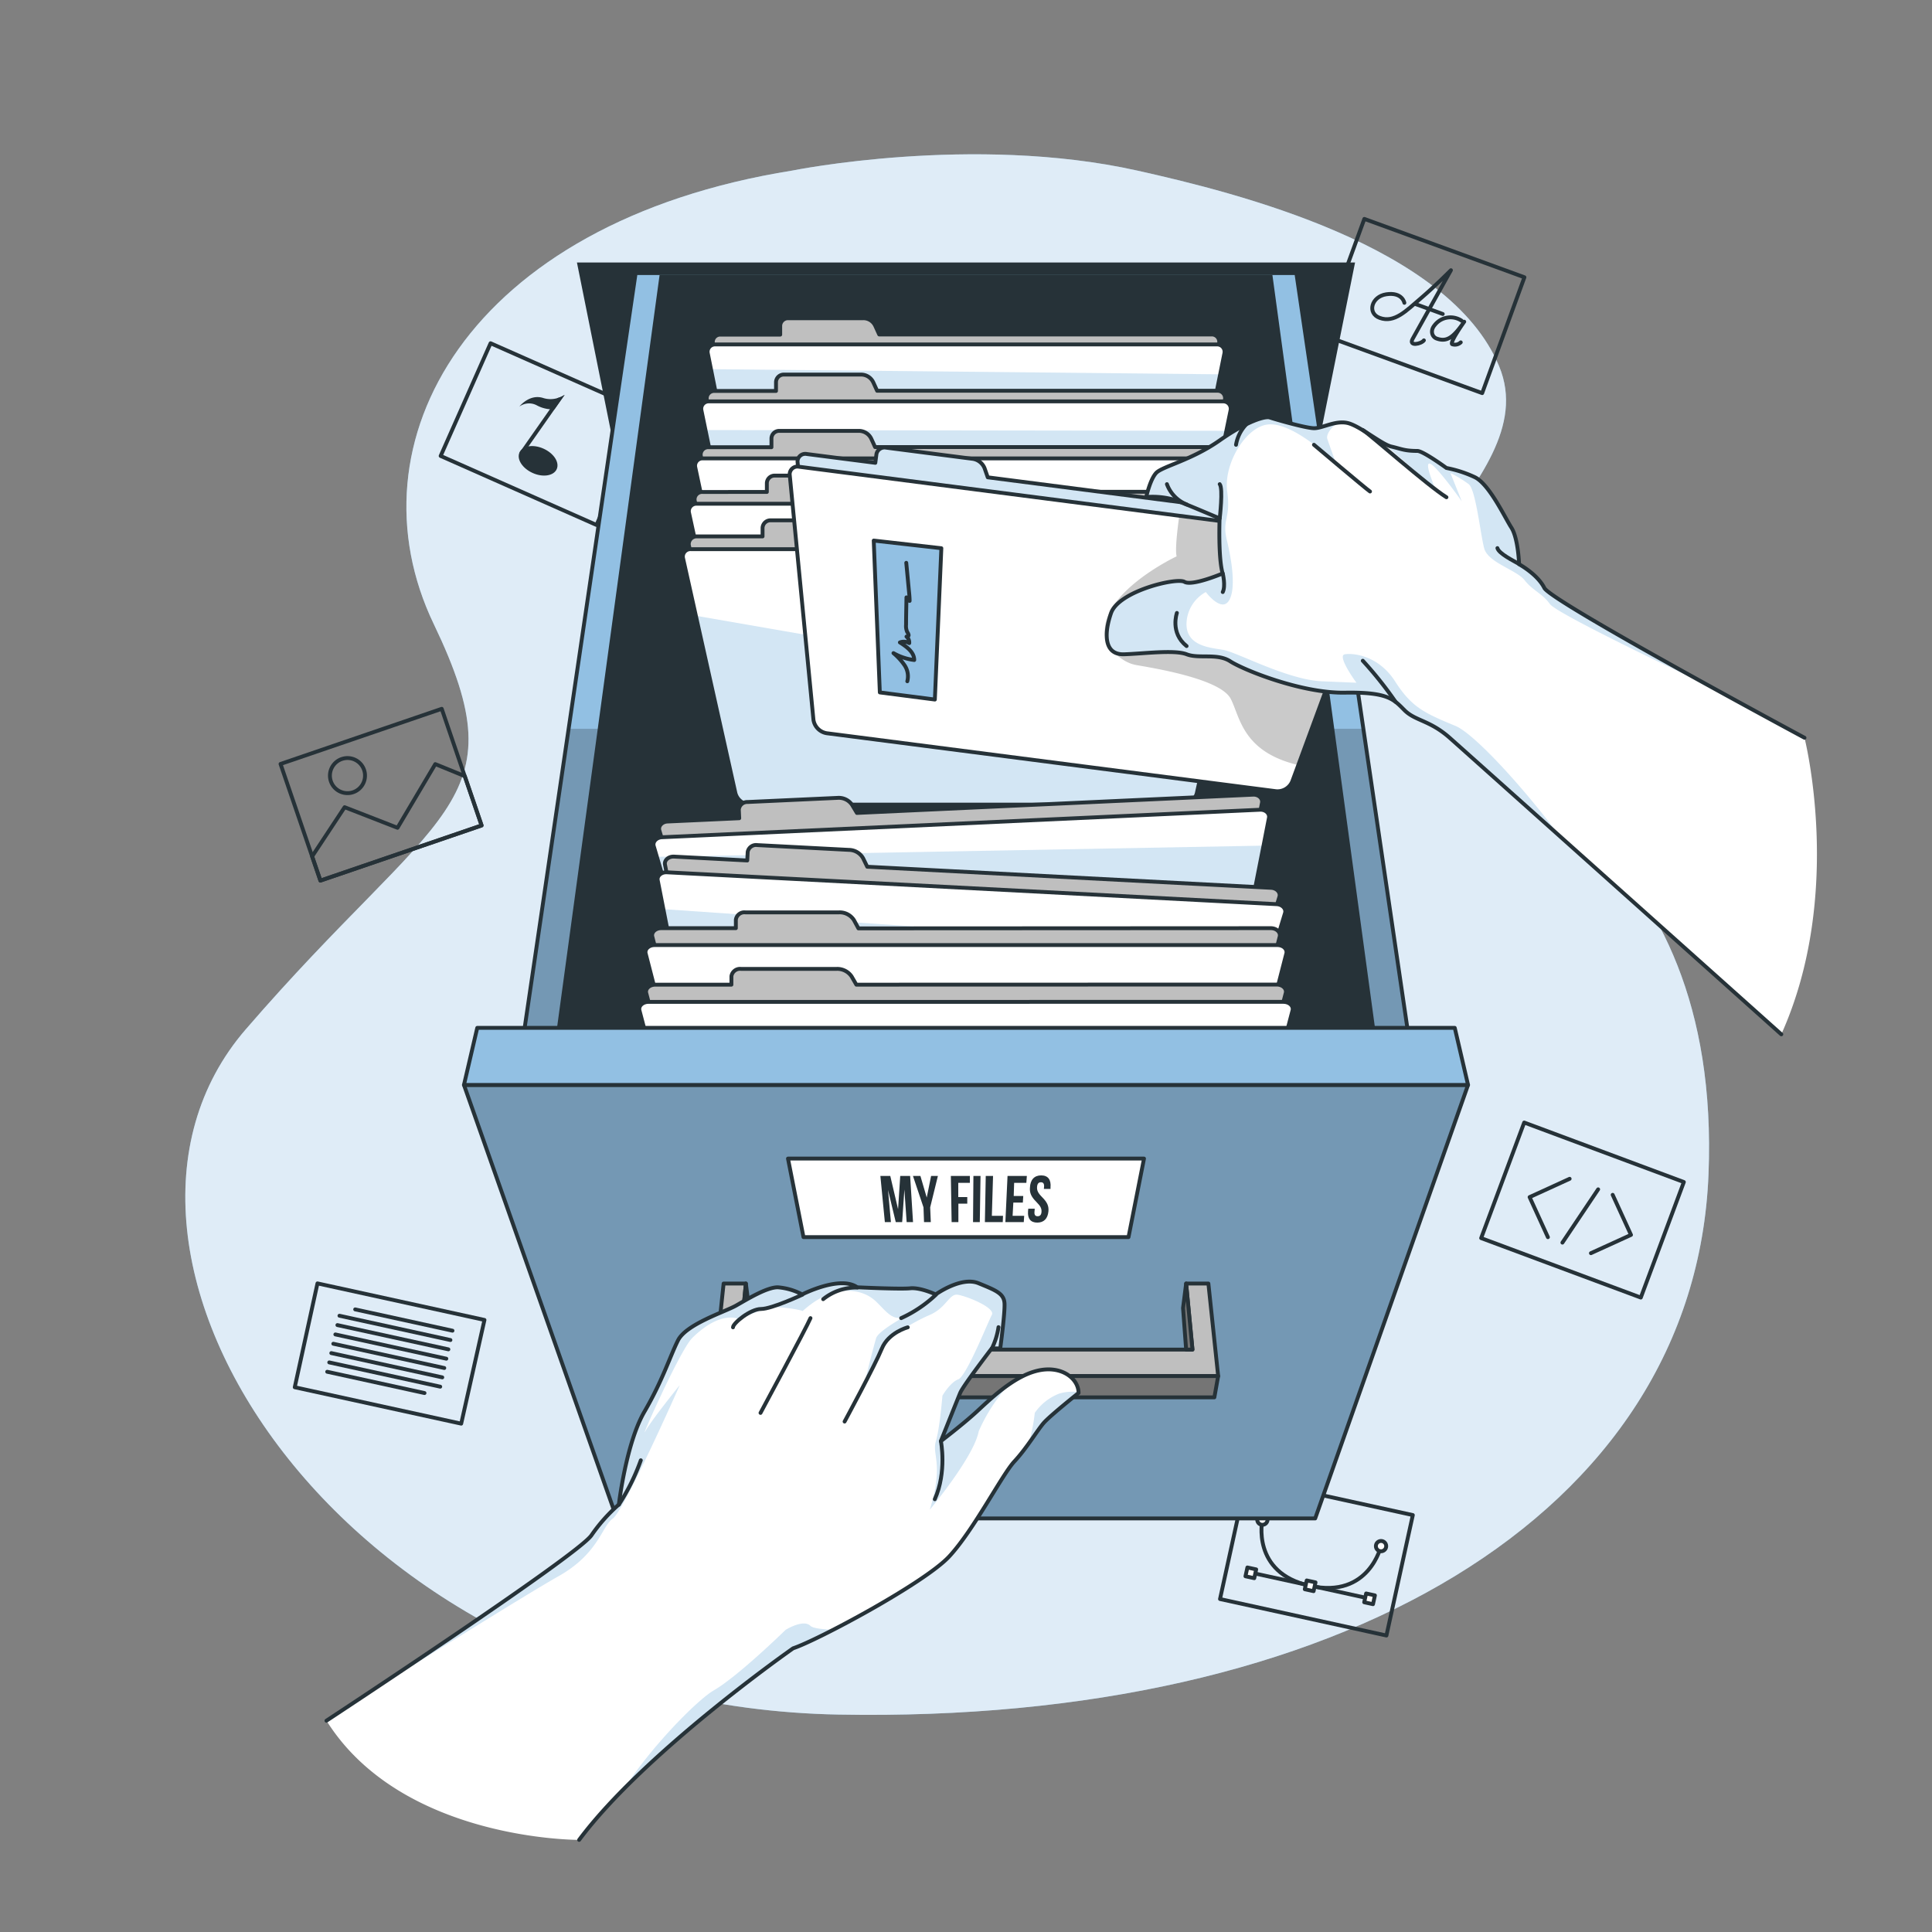 <svg xmlns="http://www.w3.org/2000/svg" xmlns:xlink="http://www.w3.org/1999/xlink" viewBox="0 0 500 500"><rect x="0" y="0" width="500" height="500" fill="#808080" stroke="none"/><defs><clipPath id="freepik--clip-path--inject-99"><polyline points="164.43 71.18 134.75 273.01 365.25 273.01 335.57 71.18" style="fill:#92C0E3;stroke:#263238;stroke-linecap:round;stroke-linejoin:round"></polyline></clipPath><clipPath id="freepik--clip-path-2--inject-99"><path d="M316.88,91.41l-1.1,5.46-11.3,56.19a3.7,3.7,0,0,1-3.63,3H199.15a3.7,3.7,0,0,1-3.63-3L184,95.54l-.83-4.13A1.9,1.9,0,0,1,185,89.14H315A1.9,1.9,0,0,1,316.88,91.41Z" style="fill:#fff;stroke:#263238;stroke-linecap:round;stroke-linejoin:round"></path></clipPath><clipPath id="freepik--clip-path-3--inject-99"><path d="M318.48,106.15l-1.1,5.34-11.59,56.13a3.77,3.77,0,0,1-3.72,3H197.93a3.77,3.77,0,0,1-3.72-3L182.58,111.3l-1.06-5.15a1.91,1.91,0,0,1,1.9-2.27H316.58A1.91,1.91,0,0,1,318.48,106.15Z" style="fill:#fff;stroke:#263238;stroke-linecap:round;stroke-linejoin:round"></path></clipPath><clipPath id="freepik--clip-path-4--inject-99"><path d="M321.25,142.12H178.75a1.94,1.94,0,0,0-2,2.24l3.34,15,10.24,45.93a4,4,0,0,0,4,2.94H305.73a4,4,0,0,0,4-2.94l5-22.53,8.56-38.39A1.94,1.94,0,0,0,321.25,142.12Z" style="fill:#fff;stroke:#263238;stroke-linecap:round;stroke-linejoin:round"></path></clipPath><clipPath id="freepik--clip-path-5--inject-99"><path d="M328.4,211.67,327,218.85l-10.57,53.63a4.29,4.29,0,0,1-4.19,3.1l-121.07,5.56a4.29,4.29,0,0,1-4.46-2.7L170,221.74l-.81-2.75c-.33-1.13.69-2.25,2.11-2.31l154.81-7.12C327.52,209.5,328.63,210.52,328.4,211.67Z" style="fill:#fff;stroke:#263238;stroke-linecap:round;stroke-linejoin:round"></path></clipPath><clipPath id="freepik--clip-path-6--inject-99"><path d="M332.56,236.32l-3,9.88-15.14,49.26a4.36,4.36,0,0,1-4.56,2.66l-123.47-6.45a4.38,4.38,0,0,1-4.26-3.12l-10.45-53.27-1.46-7.45c-.23-1.15.92-2.16,2.37-2.08L330.42,234C331.87,234.08,332.91,235.2,332.56,236.32Z" style="fill:#fff;stroke:#263238;stroke-linecap:round;stroke-linejoin:round"></path></clipPath><clipPath id="freepik--clip-path-7--inject-99"><polygon points="340.37 392.97 159.63 392.97 120.07 280.78 379.93 280.78 340.37 392.97" style="fill:#92C0E3;stroke:#263238;stroke-linecap:round;stroke-linejoin:round"></polygon></clipPath><clipPath id="freepik--clip-path-8--inject-99"><path d="M255.63,123.53l-.82-2.35a3.93,3.93,0,0,0-3.26-2.46l-22.24-2.87a2.13,2.13,0,0,0-2.49,1.68l-.29,2.25-17.72-2.28a2,2,0,0,0-2.41,2l6.31,65.14,120,15.47,22.62-61.41a2,2,0,0,0-1.82-2.54Z" style="fill:#fff;stroke:#263238;stroke-linecap:round;stroke-linejoin:round"></path></clipPath><clipPath id="freepik--clip-path-9--inject-99"><path d="M356.48,142.39,336,198l-1.58,4.28a4.15,4.15,0,0,1-4.51,2.44L214.26,189.8a4.15,4.15,0,0,1-3.74-3.51l-6.15-63.5a2,2,0,0,1,2.41-2l98.42,12.69,49.46,6.37A2,2,0,0,1,356.48,142.39Z" style="fill:#fff;stroke:#263238;stroke-linecap:round;stroke-linejoin:round"></path></clipPath></defs><g id="freepik--background-simple--inject-99"><path d="M205.06,44.14s46.72-9.47,89.23,0c26,5.79,80.75,19.52,93.68,50.64s-49.3,57.67-18.73,89.24c13.19,13.62,76.48,31.58,72.92,119.92S345.87,446.13,217,443.73,13.73,324.14,63.57,266.43s71.3-57.88,48.71-104.88S121.05,57.59,205.06,44.14Z" style="fill:#92C0E3"></path><path d="M205.06,44.14s46.72-9.47,89.23,0c26,5.79,80.75,19.52,93.68,50.64s-49.3,57.67-18.73,89.24c13.19,13.62,76.48,31.58,72.92,119.92S345.87,446.13,217,443.73,13.73,324.14,63.57,266.43s71.3-57.88,48.71-104.88S121.05,57.59,205.06,44.14Z" style="fill:#fff;opacity:0.7"></path></g><g id="freepik--Graphics--inject-99"><polygon points="115.94 188.19 124.64 213.63 82.92 227.9 72.6 197.71 114.32 183.44 115.94 188.19" style="fill:none;stroke:#263238;stroke-linecap:round;stroke-linejoin:round"></polygon><polygon points="120.28 200.86 124.64 213.63 82.92 227.9 80.78 221.64 89.19 208.9 102.88 214.23 112.65 197.75 120.28 200.86" style="fill:none;stroke:#263238;stroke-linecap:round;stroke-linejoin:round"></polygon><path d="M94.22,199.25a4.54,4.54,0,1,1-5.76-2.82A4.53,4.53,0,0,1,94.22,199.25Z" style="fill:none;stroke:#263238;stroke-linecap:round;stroke-linejoin:round"></path><polygon points="364.56 397 358.81 423.27 315.74 413.83 322.56 382.67 365.64 392.1 364.56 397" style="fill:none;stroke:#263238;stroke-linecap:round;stroke-linejoin:round"></polygon><line x1="324.28" y1="407.11" x2="353.87" y2="413.59" style="fill:none;stroke:#263238;stroke-linecap:round;stroke-linejoin:round"></line><path d="M326.7,393.3s-3,13.75,12.36,17.12S357.43,400,357.43,400" style="fill:none;stroke:#263238;stroke-linecap:round;stroke-linejoin:round"></path><path d="M328,393.59a1.34,1.34,0,0,1-1.58,1,1.33,1.33,0,1,1,1.58-1Z" style="fill:#fff;stroke:#263238;stroke-linecap:round;stroke-linejoin:round"></path><path d="M358.73,400.32a1.33,1.33,0,1,1-2.59-.57,1.33,1.33,0,0,1,2.59.57Z" style="fill:#fff;stroke:#263238;stroke-linecap:round;stroke-linejoin:round"></path><rect x="322.53" y="405.89" width="2.33" height="2.33" transform="translate(94.57 -59.82) rotate(12.35)" style="fill:#fff;stroke:#263238;stroke-linecap:round;stroke-linejoin:round"></rect><rect x="337.89" y="409.25" width="2.33" height="2.33" transform="translate(95.64 -63.03) rotate(12.35)" style="fill:#fff;stroke:#263238;stroke-linecap:round;stroke-linejoin:round"></rect><rect x="353.26" y="412.62" width="2.33" height="2.33" transform="translate(96.72 -66.24) rotate(12.35)" style="fill:#fff;stroke:#263238;stroke-linecap:round;stroke-linejoin:round"></rect><polygon points="165.25 111.27 154.37 135.86 114.04 118 126.96 88.83 167.28 106.68 165.25 111.27" style="fill:none;stroke:#263238;stroke-linecap:round;stroke-linejoin:round"></polygon><path d="M144.08,121.41c-.77,1.74-3.56,2.2-6.22,1s-4.19-3.55-3.42-5.3,3.56-2.2,6.22-1S144.85,119.66,144.08,121.41Z" style="fill:#263238"></path><path d="M146.12,102.2l-10.76,15.35-.92-.41,7.87-11.22,2-2.92a6.14,6.14,0,0,0,1.76-.79Z" style="fill:#263238"></path><path d="M146.11,102.21l-2.61,3.7a5.65,5.65,0,0,1-1.19,0,8.56,8.56,0,0,1-3.37-1,4.26,4.26,0,0,0-4.53.31c.13-.16,2.67-3.33,6.17-2.22a6.26,6.26,0,0,0,3.77,0A6.14,6.14,0,0,0,146.11,102.21Z" style="fill:#263238"></path><polygon points="434.03 310.61 424.64 335.81 383.32 320.42 394.46 290.51 435.78 305.91 434.03 310.61" style="fill:none;stroke:#263238;stroke-linecap:round;stroke-linejoin:round"></polygon><polyline points="406.22 305.07 395.86 309.81 400.6 320.18" style="fill:none;stroke:#263238;stroke-linecap:round;stroke-linejoin:round"></polyline><polyline points="411.73 324.32 422.1 319.59 417.36 309.22" style="fill:none;stroke:#263238;stroke-linecap:round;stroke-linejoin:round"></polyline><line x1="413.6" y1="307.8" x2="404.35" y2="321.59" style="fill:none;stroke:#263238;stroke-linecap:round;stroke-linejoin:round"></line><polygon points="392.8 76.47 383.59 101.74 342.16 86.63 353.09 56.65 394.52 71.76 392.8 76.47" style="fill:none;stroke:#263238;stroke-linecap:round;stroke-linejoin:round"></polygon><path d="M363.45,78.37s-.5-2.83-4.68-2.21c-3.86.58-5,4.92-1.7,6.11,3.83,1.4,6.83-1.84,10.56-5,3.89-3.33,7.42-6.92,7.87-7.34,0,0-8.77,15.69-9.91,17.76s2.29,1.31,2.91.39" style="fill:none;stroke:#263238;stroke-linecap:round;stroke-linejoin:round"></path><path d="M378.26,83a5.18,5.18,0,0,0-7,1.18c-1.22,1.47-.58,3,.47,3.41,2.7,1,4.37-.2,7.21-4.33,0,0-3.93,5.52-3.09,5.83a2.17,2.17,0,0,0,2.19-.49" style="fill:none;stroke:#263238;stroke-linecap:round;stroke-linejoin:round"></path><line x1="366.44" y1="78.73" x2="373.38" y2="81.26" style="fill:none;stroke:#263238;stroke-linecap:round;stroke-linejoin:round"></line><polygon points="119.36 368.44 76.28 359.02 82.16 332.14 125.38 341.6 119.36 368.44" style="fill:none;stroke:#263238;stroke-linecap:round;stroke-linejoin:round"></polygon><line x1="91.92" y1="338.87" x2="117.1" y2="344.38" style="fill:none;stroke:#263238;stroke-linecap:round;stroke-linejoin:round"></line><line x1="87.85" y1="340.51" x2="116.57" y2="346.8" style="fill:none;stroke:#263238;stroke-linecap:round;stroke-linejoin:round"></line><line x1="87.32" y1="342.93" x2="116.04" y2="349.21" style="fill:none;stroke:#263238;stroke-linecap:round;stroke-linejoin:round"></line><line x1="86.79" y1="345.35" x2="115.51" y2="351.63" style="fill:none;stroke:#263238;stroke-linecap:round;stroke-linejoin:round"></line><line x1="86.26" y1="347.76" x2="114.98" y2="354.04" style="fill:none;stroke:#263238;stroke-linecap:round;stroke-linejoin:round"></line><line x1="85.74" y1="350.18" x2="114.46" y2="356.46" style="fill:none;stroke:#263238;stroke-linecap:round;stroke-linejoin:round"></line><line x1="85.21" y1="352.59" x2="113.93" y2="358.87" style="fill:none;stroke:#263238;stroke-linecap:round;stroke-linejoin:round"></line><line x1="84.68" y1="355.01" x2="109.86" y2="360.52" style="fill:none;stroke:#263238;stroke-linecap:round;stroke-linejoin:round"></line></g><g id="freepik--Drawer--inject-99"><polygon points="330.58 167.97 169.42 167.97 149.31 67.93 350.69 67.93 330.58 167.97" style="fill:#263238"></polygon><polyline points="164.43 71.18 134.75 273.01 365.25 273.01 335.57 71.18" style="fill:#92C0E3"></polyline><g style="clip-path:url(#freepik--clip-path--inject-99)"><polygon points="365.25 273.01 134.75 273.01 147.16 188.61 352.84 188.61 365.25 273.01" style="fill-opacity:0.7;opacity:0.3"></polygon></g><polyline points="164.43 71.18 134.75 273.01 365.25 273.01 335.57 71.18" style="fill:none;stroke:#263238;stroke-linecap:round;stroke-linejoin:round"></polyline><polygon points="329.3 71.18 170.7 71.18 143.2 273.01 356.8 273.01 329.3 71.18" style="fill:#263238"></polygon><path d="M313.63,86.56H227.54l-1-2.2a3.39,3.39,0,0,0-3.1-2H203.92a2,2,0,0,0-2,2v2.24H186.37a1.9,1.9,0,0,0-1.86,2.27l12.72,63.25H302.77l12.72-63.25A1.9,1.9,0,0,0,313.63,86.56Z" style="fill:#bfbfbf;stroke:#263238;stroke-linecap:round;stroke-linejoin:round"></path><path d="M316.88,91.41l-1.1,5.46-11.3,56.19a3.7,3.7,0,0,1-3.63,3H199.15a3.7,3.7,0,0,1-3.63-3L184,95.54l-.83-4.13A1.9,1.9,0,0,1,185,89.14H315A1.9,1.9,0,0,1,316.88,91.41Z" style="fill:#fff"></path><g style="clip-path:url(#freepik--clip-path-2--inject-99)"><path d="M315.78,96.87l-11.3,56.19a3.7,3.7,0,0,1-3.63,3H199.15a3.7,3.7,0,0,1-3.63-3L184,95.54Z" style="fill:#92C0E3;opacity:0.4"></path></g><path d="M316.88,91.41l-1.1,5.46-11.3,56.19a3.7,3.7,0,0,1-3.63,3H199.15a3.7,3.7,0,0,1-3.63-3L184,95.54l-.83-4.13A1.9,1.9,0,0,1,185,89.14H315A1.9,1.9,0,0,1,316.88,91.41Z" style="fill:none;stroke:#263238;stroke-linecap:round;stroke-linejoin:round"></path><path d="M315.16,101.13H227l-1-2.19a3.48,3.48,0,0,0-3.17-2h-20a2,2,0,0,0-2,2v2.24h-16a1.91,1.91,0,0,0-1.9,2.27l13,63.06H304l13-63.06A1.91,1.91,0,0,0,315.16,101.13Z" style="fill:#bfbfbf;stroke:#263238;stroke-linecap:round;stroke-linejoin:round"></path><path d="M318.48,106.15l-1.1,5.34-11.59,56.13a3.77,3.77,0,0,1-3.72,3H197.93a3.77,3.77,0,0,1-3.72-3L182.58,111.3l-1.06-5.15a1.91,1.91,0,0,1,1.9-2.27H316.58A1.91,1.91,0,0,1,318.48,106.15Z" style="fill:#fff"></path><g style="clip-path:url(#freepik--clip-path-3--inject-99)"><path d="M317.38,111.49l-11.59,56.13a3.77,3.77,0,0,1-3.72,3H197.93a3.77,3.77,0,0,1-3.72-3L182.58,111.3Z" style="fill:#92C0E3;opacity:0.4"></path></g><path d="M318.48,106.15l-1.1,5.34-11.59,56.13a3.77,3.77,0,0,1-3.72,3H197.93a3.77,3.77,0,0,1-3.72-3L182.58,111.3l-1.06-5.15a1.91,1.91,0,0,1,1.9-2.27H316.58A1.91,1.91,0,0,1,318.48,106.15Z" style="fill:none;stroke:#263238;stroke-linecap:round;stroke-linejoin:round"></path><path d="M316.68,115.7H226.47l-1-2.19a3.55,3.55,0,0,0-3.24-2H201.71a2,2,0,0,0-2.06,2v2.23H183.32a1.92,1.92,0,0,0-1.95,2.26l13.33,62.87H305.3L318.63,118A1.92,1.92,0,0,0,316.68,115.7Z" style="fill:#bfbfbf;stroke:#263238;stroke-linecap:round;stroke-linejoin:round"></path><path d="M318.14,118.63H181.86a1.91,1.91,0,0,0-1.94,2.25l13,61.29a3.83,3.83,0,0,0,3.8,3H303.29a3.83,3.83,0,0,0,3.8-3l13-61.29A1.91,1.91,0,0,0,318.14,118.63Z" style="fill:#fff;stroke:#263238;stroke-linecap:round;stroke-linejoin:round"></path><path d="M318.21,127.27H225.93l-1.05-2.18a3.65,3.65,0,0,0-3.31-2h-21a2,2,0,0,0-2.11,2v2.23H181.79a1.93,1.93,0,0,0-2,2.25l13.63,62.69H306.57l13.63-62.69A1.93,1.93,0,0,0,318.21,127.27Z" style="fill:#bfbfbf;stroke:#263238;stroke-linecap:round;stroke-linejoin:round"></path><path d="M319.7,130.37H180.3a1.93,1.93,0,0,0-2,2.25l13.29,61.11a3.9,3.9,0,0,0,3.89,2.94h109a3.9,3.9,0,0,0,3.89-2.94l13.29-61.11A1.93,1.93,0,0,0,319.7,130.37Z" style="fill:#fff;stroke:#263238;stroke-linecap:round;stroke-linejoin:round"></path><path d="M319.73,138.84H225.39l-1.07-2.18a3.75,3.75,0,0,0-3.39-2H199.5a2.05,2.05,0,0,0-2.15,1.94v2.22H180.27a2,2,0,0,0-2,2.24l13.94,62.5H307.83l13.94-62.5A2,2,0,0,0,319.73,138.84Z" style="fill:#bfbfbf;stroke:#263238;stroke-linecap:round;stroke-linejoin:round"></path><path d="M321.25,142.12H178.75a1.94,1.94,0,0,0-2,2.24l3.34,15,10.24,45.93a4,4,0,0,0,4,2.94H305.73a4,4,0,0,0,4-2.94l5-22.53,8.56-38.39A1.94,1.94,0,0,0,321.25,142.12Z" style="fill:#fff"></path><g style="clip-path:url(#freepik--clip-path-4--inject-99)"><path d="M180.05,159.35l10.24,45.93a4,4,0,0,0,4,2.94H305.73a4,4,0,0,0,4-2.94l5-22.53Z" style="fill:#92C0E3;opacity:0.4"></path></g><path d="M321.25,142.12H178.75a1.94,1.94,0,0,0-2,2.24l3.34,15,10.24,45.93a4,4,0,0,0,4,2.94H305.73a4,4,0,0,0,4-2.94l5-22.53,8.56-38.39A1.94,1.94,0,0,0,321.25,142.12Z" style="fill:none;stroke:#263238;stroke-linecap:round;stroke-linejoin:round"></path><path d="M221.77,210.39l-1.26-2.1a4.15,4.15,0,0,0-3.77-1.8l-23.28,1.07a2.17,2.17,0,0,0-2.25,2l.1,2.2-18.56.85c-1.42.06-2.44,1.18-2.1,2.31l18,61,125.64-5.78,12.31-62.37c.22-1.16-.89-2.18-2.32-2.11Z" style="fill:#bfbfbf;stroke:#263238;stroke-linecap:round;stroke-linejoin:round"></path><path d="M328.4,211.67,327,218.85l-10.57,53.63a4.29,4.29,0,0,1-4.19,3.1l-121.07,5.56a4.29,4.29,0,0,1-4.46-2.7L170,221.74l-.81-2.75c-.33-1.13.69-2.25,2.11-2.31l154.81-7.12C327.52,209.5,328.63,210.52,328.4,211.67Z" style="fill:#fff"></path><g style="clip-path:url(#freepik--clip-path-5--inject-99)"><path d="M327,218.85l-10.57,53.63a4.29,4.29,0,0,1-4.19,3.1l-121.07,5.56a4.29,4.29,0,0,1-4.46-2.7L170,221.74Z" style="fill:#92C0E3;opacity:0.4"></path></g><path d="M328.4,211.67,327,218.85l-10.57,53.63a4.29,4.29,0,0,1-4.19,3.1l-121.07,5.56a4.29,4.29,0,0,1-4.46-2.7L170,221.74l-.81-2.75c-.33-1.13.69-2.25,2.11-2.31l154.81-7.12C327.52,209.5,328.63,210.52,328.4,211.67Z" style="fill:none;stroke:#263238;stroke-linecap:round;stroke-linejoin:round"></path><path d="M224.44,224.31l-1.07-2.2a4.27,4.27,0,0,0-3.66-2.16L196,218.71a2.2,2.2,0,0,0-2.5,1.79l-.11,2.19-18.92-1c-1.45-.08-2.59.93-2.37,2.08l12.23,62.29,128.13,6.7,18.65-60.67c.34-1.13-.69-2.25-2.14-2.32Z" style="fill:#bfbfbf;stroke:#263238;stroke-linecap:round;stroke-linejoin:round"></path><path d="M332.56,236.32l-3,9.88-15.14,49.26a4.36,4.36,0,0,1-4.56,2.66l-123.47-6.45a4.38,4.38,0,0,1-4.26-3.12l-10.45-53.27-1.46-7.45c-.23-1.15.92-2.16,2.37-2.08L330.42,234C331.87,234.08,332.91,235.2,332.56,236.32Z" style="fill:#fff"></path><g style="clip-path:url(#freepik--clip-path-6--inject-99)"><path d="M329.52,246.2l-15.14,49.26a4.36,4.36,0,0,1-4.56,2.66l-123.47-6.45a4.38,4.38,0,0,1-4.26-3.12l-10.45-53.27Z" style="fill:#92C0E3;opacity:0.4"></path></g><path d="M332.56,236.32l-3,9.88-15.14,49.26a4.36,4.36,0,0,1-4.56,2.66l-123.47-6.45a4.38,4.38,0,0,1-4.26-3.12l-10.45-53.27-1.46-7.45c-.23-1.15.92-2.16,2.37-2.08L330.42,234C331.87,234.08,332.91,235.2,332.56,236.32Z" style="fill:none;stroke:#263238;stroke-linecap:round;stroke-linejoin:round"></path><path d="M222.16,240.26,221,238.12a4.37,4.37,0,0,0-3.83-2H192.88a2.22,2.22,0,0,0-2.44,1.91v2.18H171.12c-1.48,0-2.59,1.06-2.3,2.2l15.76,61.37H315.42l15.76-61.37c.29-1.14-.82-2.2-2.3-2.2Z" style="fill:#bfbfbf;stroke:#263238;stroke-linecap:round;stroke-linejoin:round"></path><path d="M313,309.49H187c-2.18,0-4.07-1.21-4.5-2.88L167.1,246.78c-.3-1.14.81-2.2,2.3-2.2H330.6c1.49,0,2.6,1.06,2.3,2.2l-15.36,59.83C317.11,308.28,315.22,309.49,313,309.49Z" style="fill:#fff;stroke:#263238;stroke-linecap:round;stroke-linejoin:round"></path><path d="M221.62,254.83l-1.23-2.13a4.49,4.49,0,0,0-3.91-1.95h-24.7a2.25,2.25,0,0,0-2.49,1.91v2.17H169.6c-1.52,0-2.65,1.06-2.35,2.2l16.07,61.18H316.68L332.75,257c.3-1.14-.83-2.2-2.35-2.2Z" style="fill:#bfbfbf;stroke:#263238;stroke-linecap:round;stroke-linejoin:round"></path><path d="M314.26,324H185.74c-2.22,0-4.14-1.21-4.58-2.88l-15.67-59.64c-.29-1.14.84-2.2,2.35-2.2H332.16c1.51,0,2.64,1.06,2.35,2.2l-15.67,59.64C318.4,322.83,316.48,324,314.26,324Z" style="fill:#fff;stroke:#263238;stroke-linecap:round;stroke-linejoin:round"></path><polygon points="340.37 392.97 159.63 392.97 120.07 280.78 379.93 280.78 340.37 392.97" style="fill:#92C0E3"></polygon><g style="clip-path:url(#freepik--clip-path-7--inject-99)"><polygon points="340.37 392.97 159.63 392.97 120.07 280.78 379.93 280.78 340.37 392.97" style="fill-opacity:0.7;opacity:0.3"></polygon></g><polygon points="340.37 392.97 159.63 392.97 120.07 280.78 379.93 280.78 340.37 392.97" style="fill:none;stroke:#263238;stroke-linecap:round;stroke-linejoin:round"></polygon><polygon points="376.49 266.01 123.51 266.01 120.07 280.78 379.93 280.78 376.49 266.01" style="fill:#92C0E3;stroke:#263238;stroke-linecap:round;stroke-linejoin:round"></polygon><polygon points="187.27 332.18 184.74 356.13 315.26 356.13 312.73 332.18 306.97 332.18 308.61 349.27 191.39 349.27 193.03 332.18 187.27 332.18" style="fill:#bfbfbf;stroke:#263238;stroke-linecap:round;stroke-linejoin:round"></polygon><polygon points="314.28 361.63 185.72 361.63 184.74 356.13 315.26 356.13 314.28 361.63" style="fill:#757575;stroke:#263238;stroke-linecap:round;stroke-linejoin:round"></polygon><polygon points="306.97 332.18 306.17 338.53 306.97 349.27 308.61 349.27 306.97 332.18" style="fill:#757575;stroke:#263238;stroke-linecap:round;stroke-linejoin:round"></polygon><polygon points="193.03 332.18 193.84 338.53 193.03 349.27 191.39 349.27 193.03 332.18" style="fill:#757575;stroke:#263238;stroke-linecap:round;stroke-linejoin:round"></polygon><polygon points="292.06 320.16 207.94 320.16 203.93 299.84 296.07 299.84 292.06 320.16" style="fill:#fff;stroke:#263238;stroke-linecap:round;stroke-linejoin:round"></polygon><path d="M232.42,312.94h0l.56-8.61h2.56l.75,11.95h-1.65l-.59-8.44h0l-.57,8.44h-1.66l-2-8.32h0l.75,8.32H229l-1.16-11.95h2.56Z" style="fill:#263238"></path><path d="M239,312.46l-2.73-8.13h1.93l1.64,5.6h0l1.13-5.6h1.76l-2,8.13.16,3.82h-1.75Z" style="fill:#263238"></path><path d="M248,309.8h2.33v1.7h-2.3l0,4.78h-1.75l-.2-11.95H251v1.79h-3Z" style="fill:#263238"></path><path d="M251.92,304.33h1.84l-.19,11.95h-1.75Z" style="fill:#263238"></path><path d="M255.11,304.33H257l-.31,10.32h2.89l-.07,1.63h-4.62Z" style="fill:#263238"></path><path d="M262.35,309.52h2.47l-.11,1.71h-2.46l-.19,3.42h3l-.11,1.63h-4.76l.56-11.95h5l-.13,1.79h-3.16Z" style="fill:#263238"></path><path d="M269.45,304.19c1.8,0,2.61,1.14,2.42,3.13l0,.38h-1.72l.05-.51c.08-.88-.23-1.22-.81-1.22s-.94.34-1,1.22.23,1.55,1.32,2.64c1.37,1.38,1.75,2.36,1.62,3.69-.18,1.85-1.17,2.89-2.88,2.89s-2.53-1-2.4-2.89l.06-.71h1.68l-.07.83c-.07.83.26,1.12.82,1.12s.94-.29,1-1.12-.22-1.48-1.3-2.55c-1.39-1.38-1.8-2.38-1.69-3.77C266.65,305.33,267.66,304.19,269.45,304.19Z" style="fill:#263238"></path></g><g id="freepik--right-hand--inject-99"><path d="M255.63,123.53l-.82-2.35a3.93,3.93,0,0,0-3.26-2.46l-22.24-2.87a2.13,2.13,0,0,0-2.49,1.68l-.29,2.25-17.72-2.28a2,2,0,0,0-2.41,2l6.31,65.14,120,15.47,22.62-61.41a2,2,0,0,0-1.82-2.54Z" style="fill:#fff"></path><g style="clip-path:url(#freepik--clip-path-8--inject-99)"><path d="M255.63,123.53l-.82-2.35a3.93,3.93,0,0,0-3.26-2.46l-22.24-2.87a2.13,2.13,0,0,0-2.49,1.68l-.29,2.25-17.72-2.28a2,2,0,0,0-2.41,2l6.31,65.14,120,15.47,22.62-61.41a2,2,0,0,0-1.82-2.54Z" style="fill:#92C0E3;opacity:0.4"></path></g><path d="M255.63,123.53l-.82-2.35a3.93,3.93,0,0,0-3.26-2.46l-22.24-2.87a2.13,2.13,0,0,0-2.49,1.68l-.29,2.25-17.72-2.28a2,2,0,0,0-2.41,2l6.31,65.14,120,15.47,22.62-61.41a2,2,0,0,0-1.82-2.54Z" style="fill:none;stroke:#263238;stroke-linecap:round;stroke-linejoin:round"></path><path d="M356.48,142.39,336,198l-1.58,4.28a4.15,4.15,0,0,1-4.51,2.44L214.26,189.8a4.15,4.15,0,0,1-3.74-3.51l-6.15-63.5a2,2,0,0,1,2.41-2l98.42,12.69,49.46,6.37A2,2,0,0,1,356.48,142.39Z" style="fill:#fff"></path><g style="clip-path:url(#freepik--clip-path-9--inject-99)"><path d="M356.48,142.39,336,198c-14.51-3.43-15.06-12.47-17.49-17.15-2.68-5.16-19.67-7.9-24.42-8.73s-7.64-5.64-7.64-5.64c-4.28-12,18.06-22.5,18.06-22.5-.44-1.65.21-7.06.68-10.48l49.46,6.37A2,2,0,0,1,356.48,142.39Z" style="fill-opacity:0.7;opacity:0.3"></path></g><path d="M356.48,142.39,336,198l-1.58,4.28a4.15,4.15,0,0,1-4.51,2.44L214.26,189.8a4.15,4.15,0,0,1-3.74-3.51l-6.15-63.5a2,2,0,0,1,2.41-2l98.42,12.69,49.46,6.37A2,2,0,0,1,356.48,142.39Z" style="fill:none;stroke:#263238;stroke-linecap:round;stroke-linejoin:round"></path><polygon points="226.12 139.9 227.7 179.2 241.94 181.04 243.62 141.88 226.12 139.9" style="fill:#92C0E3;stroke:#263238;stroke-linecap:round;stroke-linejoin:round"></polygon><path d="M234.81,176.31a5.1,5.1,0,0,0-.69-4.11,15.25,15.25,0,0,0-2.89-3.17,14.2,14.2,0,0,0,5.37,1.78c0-2.05-2-3.47-3.71-4.55a2.82,2.82,0,0,1,2.42.18,2,2,0,0,0-.71-1.69c.22.19.56-.11.55-.39a1.79,1.79,0,0,0-.35-.77,3.83,3.83,0,0,1-.31-1.93c0-2.35.07-4.71.1-7.06a1.12,1.12,0,0,0,.82.91c0-.93-.11-1.86-.2-2.79-.22-2.35-.44-4.71-.67-7.06" style="fill:none;stroke:#263238;stroke-linecap:round;stroke-linejoin:round"></path><path d="M461,267.68s-80.7-72.2-85.84-76.75-8.9-4.35-11.67-7.12-4.16-4.74-15.43-4.55-26.31-5.93-29.67-8.11-8.11-.59-11.28-1.82-11.27-.15-16.22,0-5.34-4.9-3.36-10.64,17-9.29,19-8.11,9.89-2.17,9.89-2.17c-1.19-4.16-.79-14.25-.79-14.25s-8.31-3.56-11.47-4.74a20.2,20.2,0,0,0-7.52-.79s1-4.54,2.57-6.23,9.1-3.27,16.42-8.41,11.87-6.33,13-5.94,9.3,2.77,11.48,2.77,5.34-2,8.5-1.38,8.9,5.54,11.47,6.13,3.36,1.13,6.73,1.13c1.48,0,7.52,4.41,7.52,4.41a31,31,0,0,1,7.32,2.37c3.75,1.78,7.71,10.29,9.49,13.06s2,9.49,2,9.49,4.75,2.57,6.53,6.13S467,190.93,467,190.93,477.33,231.42,461,267.68Z" style="fill:#fff"></path><path d="M403.54,216.25c-14.46-12.94-26.46-23.66-28.34-25.32-5.15-4.55-8.9-4.35-11.67-7.12s-4.16-4.74-15.43-4.55-26.31-5.93-29.67-8.11-8.11-.59-11.28-1.82-11.27-.15-16.22,0-5.34-4.9-3.36-10.64,17-9.29,19-8.11,9.89-2.17,9.89-2.17c-1.19-4.16-.79-14.25-.79-14.25s-8.31-3.56-11.47-4.74a20.2,20.2,0,0,0-7.52-.79s1-4.54,2.57-6.23,9.1-3.27,16.42-8.41,11.87-6.33,13-5.94,9.3,2.77,11.48,2.77c1.65,0,3.88-1.14,6.25-1.43-1.92,1.07-3.25,3.11-2.89,4.2.57,1.72,2.18,6.1,2.27,6.38-.43-.42-10.8-10.66-17.5-10.13-5.79.45-11.67,10.2-10.68,17.36s-1.41,7.16-.11,12.5,2.48,12.86.5,15.83-5.93-2.31-5.93-2.31a9.64,9.64,0,0,0-5,8.24c0,5.74,6,6.13,9.54,6.73s16.6,7.75,25.52,8.13l8.92.37s-5.15-7-3-7.36,8.7.28,13,7,7.6,8.21,15.57,11.51C381.32,189.73,393.74,203.14,403.54,216.25Z" style="fill:#92C0E3;opacity:0.4"></path><path d="M443.06,177.9c-1.21-.57-40-18.85-41.95-21.58s-4.35-3.4-6.53-6.15-9.49-4.53-10.48-8.29-2.18-15.17-4-16.58a33.13,33.13,0,0,0-4.74-2.9l2.94,7.33s-6.7-9.49-8.29-9.75,1.72,6.9,1.43,6.68-7.55-7-13.63-12.14a9.4,9.4,0,0,0,2.31,1c2.58.59,3.36,1.13,6.73,1.13,1.48,0,7.52,4.41,7.52,4.41a31,31,0,0,1,7.32,2.37c3.75,1.78,7.71,10.29,9.49,13.06s2,9.49,2,9.49,4.75,2.57,6.53,6.13C400.78,154.27,424.17,167.48,443.06,177.9Z" style="fill:#92C0E3;opacity:0.4"></path><path d="M443.09,177.91h0Z" style="fill:#92C0E3;opacity:0.4"></path><path d="M461,267.68s-80.7-72.2-85.84-76.75-8.9-4.35-11.67-7.12-4.16-4.74-15.43-4.55-26.31-5.93-29.67-8.11-8.11-.59-11.28-1.82-11.27-.15-16.22,0-5.34-4.9-3.36-10.64,17-9.29,19-8.11,9.89-2.17,9.89-2.17c-1.19-4.16-.79-14.25-.79-14.25s-8.31-3.56-11.47-4.74a20.2,20.2,0,0,0-7.52-.79s1-4.54,2.57-6.23,9.1-3.27,16.42-8.41,11.87-6.33,13-5.94,9.3,2.77,11.48,2.77,5.34-2,8.5-1.38,8.9,5.54,11.47,6.13,3.36,1.13,6.73,1.13c1.48,0,7.52,4.41,7.52,4.41a31,31,0,0,1,7.32,2.37c3.75,1.78,7.71,10.29,9.49,13.06s2,9.49,2,9.49,4.75,2.57,6.53,6.13S467,190.93,467,190.93" style="fill:none;stroke:#263238;stroke-linecap:round;stroke-linejoin:round"></path><path d="M315.66,134.16s.92-7.78,0-8.86" style="fill:none;stroke:#263238;stroke-linecap:round;stroke-linejoin:round"></path><path d="M340.05,115.11s13.46,11.39,14.51,12.09" style="fill:none;stroke:#263238;stroke-linecap:round;stroke-linejoin:round"></path><path d="M352.69,111.28c1.85,1.15,16.77,14.38,21.65,17.41" style="fill:none;stroke:#263238;stroke-linecap:round;stroke-linejoin:round"></path><path d="M393.2,146c-1.45-.85-5.28-2.7-5.67-4.15" style="fill:none;stroke:#263238;stroke-linecap:round;stroke-linejoin:round"></path><path d="M316.45,148.41s.79,3.23,0,4.81" style="fill:none;stroke:#263238;stroke-linecap:round;stroke-linejoin:round"></path><path d="M304.58,158.63s-1.84,5.14,2.51,8.57" style="fill:none;stroke:#263238;stroke-linecap:round;stroke-linejoin:round"></path><path d="M322.52,109.84a10.05,10.05,0,0,0-2.64,5.27" style="fill:none;stroke:#263238;stroke-linecap:round;stroke-linejoin:round"></path><path d="M302,125.3a9,9,0,0,0,5.14,5.27" style="fill:none;stroke:#263238;stroke-linecap:round;stroke-linejoin:round"></path><path d="M361.15,181.61A97.81,97.81,0,0,0,352.69,171" style="fill:none;stroke:#263238;stroke-linecap:round;stroke-linejoin:round"></path></g><g id="freepik--left-hand--inject-99"><path d="M84.49,445.31s64.6-42.46,68.55-47.94a42.62,42.62,0,0,1,7.12-8s1.85-15.83,6.6-24,6.59-14.25,8.7-18.47,12.13-7.38,15-9,7.92-4.75,10.82-4.75a16.22,16.22,0,0,1,6.33,1.85s9.76-5,14.24-1.85c0,0,11.08.53,13.71.26s6.6,1.59,6.6,1.59,6.59-4.74,11.07-2.9,6.62,2.63,6.74,5.27-1.11,11.6-1.11,11.6h-2.2s-7.38,9.61-8.17,11.53-5,12.47-5,12.47,5.53-4.22,9-7.38,9.5-9.23,15.83-10.81,10.81,1.95,10.81,5.72c0,0-7.38,5.88-9,7.73s-4.44,6.59-7.62,10S252,396,245.62,402.85s-34,21.62-40.36,23.73c0,0-38.5,26.9-55.38,49.58C149.88,476.16,104,476.43,84.49,445.31Z" style="fill:#fff"></path><path d="M209.75,420.78c.55.56,2.8.9,6,1a96.83,96.83,0,0,1-10.46,4.84s-25.18,17.59-43.74,36.32c6.39-10.17,18.66-22.86,23.22-25.5,6.35-3.7,18.55-15.64,18.55-15.64S207.92,418.93,209.75,420.78Z" style="fill:#92C0E3;opacity:0.4"></path><path d="M252.47,365.66a76.27,76.27,0,0,1,8.66-7.33,44.29,44.29,0,0,0-7.84,12.08c-1.22,6.63-12.66,20.3-12.66,20.3,3.69-11.86.52-14.24,1.56-17.67s1.71-11.84,1.71-11.84,2-3.45,4.11-4.24,7.65-14.77,8.68-16.66-6.83-5-8.94-5.23-2.9,3.42-7.12,5.23-9.52,5.13-11.47,7.07-5.34,10.52-5.56,11.05c.15-.6,2.54-10.23,3.16-12.15.52-1.6,5.59-4.55,7.47-5.6-3.12,1.45-4.87-1.3-7.47-3.8-2.79-2.68-6.95-3.53-11.5-2.14s-7.6,4.82-7.62,4.56-6.8-1.45-9-.8-7.28,2.95-7.28,2.95-4.62-2.66-12.21,4.83c-3.17,3.13-13.72,27-12.14,24.14s8.47-11.4,8.9-11.93C175.45,359.6,161.46,391,158.6,393s-3.69,9.08-14,14.89c-9.78,5.51-47.5,29.22-51.24,31.57C111.25,427.57,150,401.58,153,397.37a42.62,42.62,0,0,1,7.12-8s1.85-15.83,6.6-24,6.59-14.25,8.7-18.47,12.13-7.38,15-9,7.92-4.75,10.82-4.75a16.22,16.22,0,0,1,6.33,1.85s9.76-5,14.24-1.85c0,0,11.08.53,13.71.26s6.6,1.59,6.6,1.59,6.59-4.74,11.07-2.9,6.62,2.63,6.74,5.27-1.11,11.6-1.11,11.6h-2.2s-7.38,9.61-8.17,11.53-5,12.47-5,12.47S249,368.82,252.47,365.66Z" style="fill:#92C0E3;opacity:0.4"></path><path d="M279.11,360.57s-7.38,5.88-9,7.73c-.95,1.11-2.36,3.27-4,5.56a43.88,43.88,0,0,0,1.69-8.2,13.59,13.59,0,0,1,6.33-5,12,12,0,0,1,5-.38A1.51,1.51,0,0,1,279.11,360.57Z" style="fill:#92C0E3;opacity:0.4"></path><path d="M84.49,445.31s64.6-42.46,68.55-47.94a42.62,42.62,0,0,1,7.12-8s1.85-15.83,6.6-24,6.59-14.25,8.7-18.47,12.13-7.38,15-9,7.92-4.75,10.82-4.75a16.22,16.22,0,0,1,6.33,1.85s9.76-5,14.24-1.85c0,0,11.08.53,13.71.26s6.6,1.59,6.6,1.59,6.59-4.74,11.07-2.9,6.62,2.63,6.74,5.27-1.11,11.6-1.11,11.6h-2.2s-7.38,9.61-8.17,11.53-5,12.47-5,12.47,5.53-4.22,9-7.38,9.5-9.23,15.83-10.81,10.81,1.95,10.81,5.72c0,0-7.38,5.88-9,7.73s-4.44,6.59-7.62,10S252,396,245.62,402.85s-34,21.62-40.36,23.73c0,0-38.5,26.9-55.38,49.58" style="fill:none;stroke:#263238;stroke-linecap:round;stroke-linejoin:round"></path><path d="M243.51,373s1.58,7.92-1.59,15" style="fill:none;stroke:#263238;stroke-linecap:round;stroke-linejoin:round"></path><path d="M233.22,341.13a32.93,32.93,0,0,0,9-6.06" style="fill:none;stroke:#263238;stroke-linecap:round;stroke-linejoin:round"></path><path d="M256.69,349a19.08,19.08,0,0,0,1.72-5.53" style="fill:none;stroke:#263238;stroke-linecap:round;stroke-linejoin:round"></path><path d="M221.88,333.22a13.64,13.64,0,0,0-8.84,3" style="fill:none;stroke:#263238;stroke-linecap:round;stroke-linejoin:round"></path><path d="M207.64,335.07s-7.91,3.69-10.68,3.69-7.26,3.69-7.26,4.75" style="fill:none;stroke:#263238;stroke-linecap:round;stroke-linejoin:round"></path><path d="M160.16,389.4a54.72,54.72,0,0,0,5.68-11.48" style="fill:none;stroke:#263238;stroke-linecap:round;stroke-linejoin:round"></path><path d="M234.93,343.51s-5,1.31-6.72,5.53-9.63,18.86-9.63,18.86" style="fill:none;stroke:#263238;stroke-linecap:round;stroke-linejoin:round"></path><path d="M209.75,341.13c-1.06,2.51-12.93,24.53-12.93,24.53" style="fill:none;stroke:#263238;stroke-linecap:round;stroke-linejoin:round"></path></g></svg>